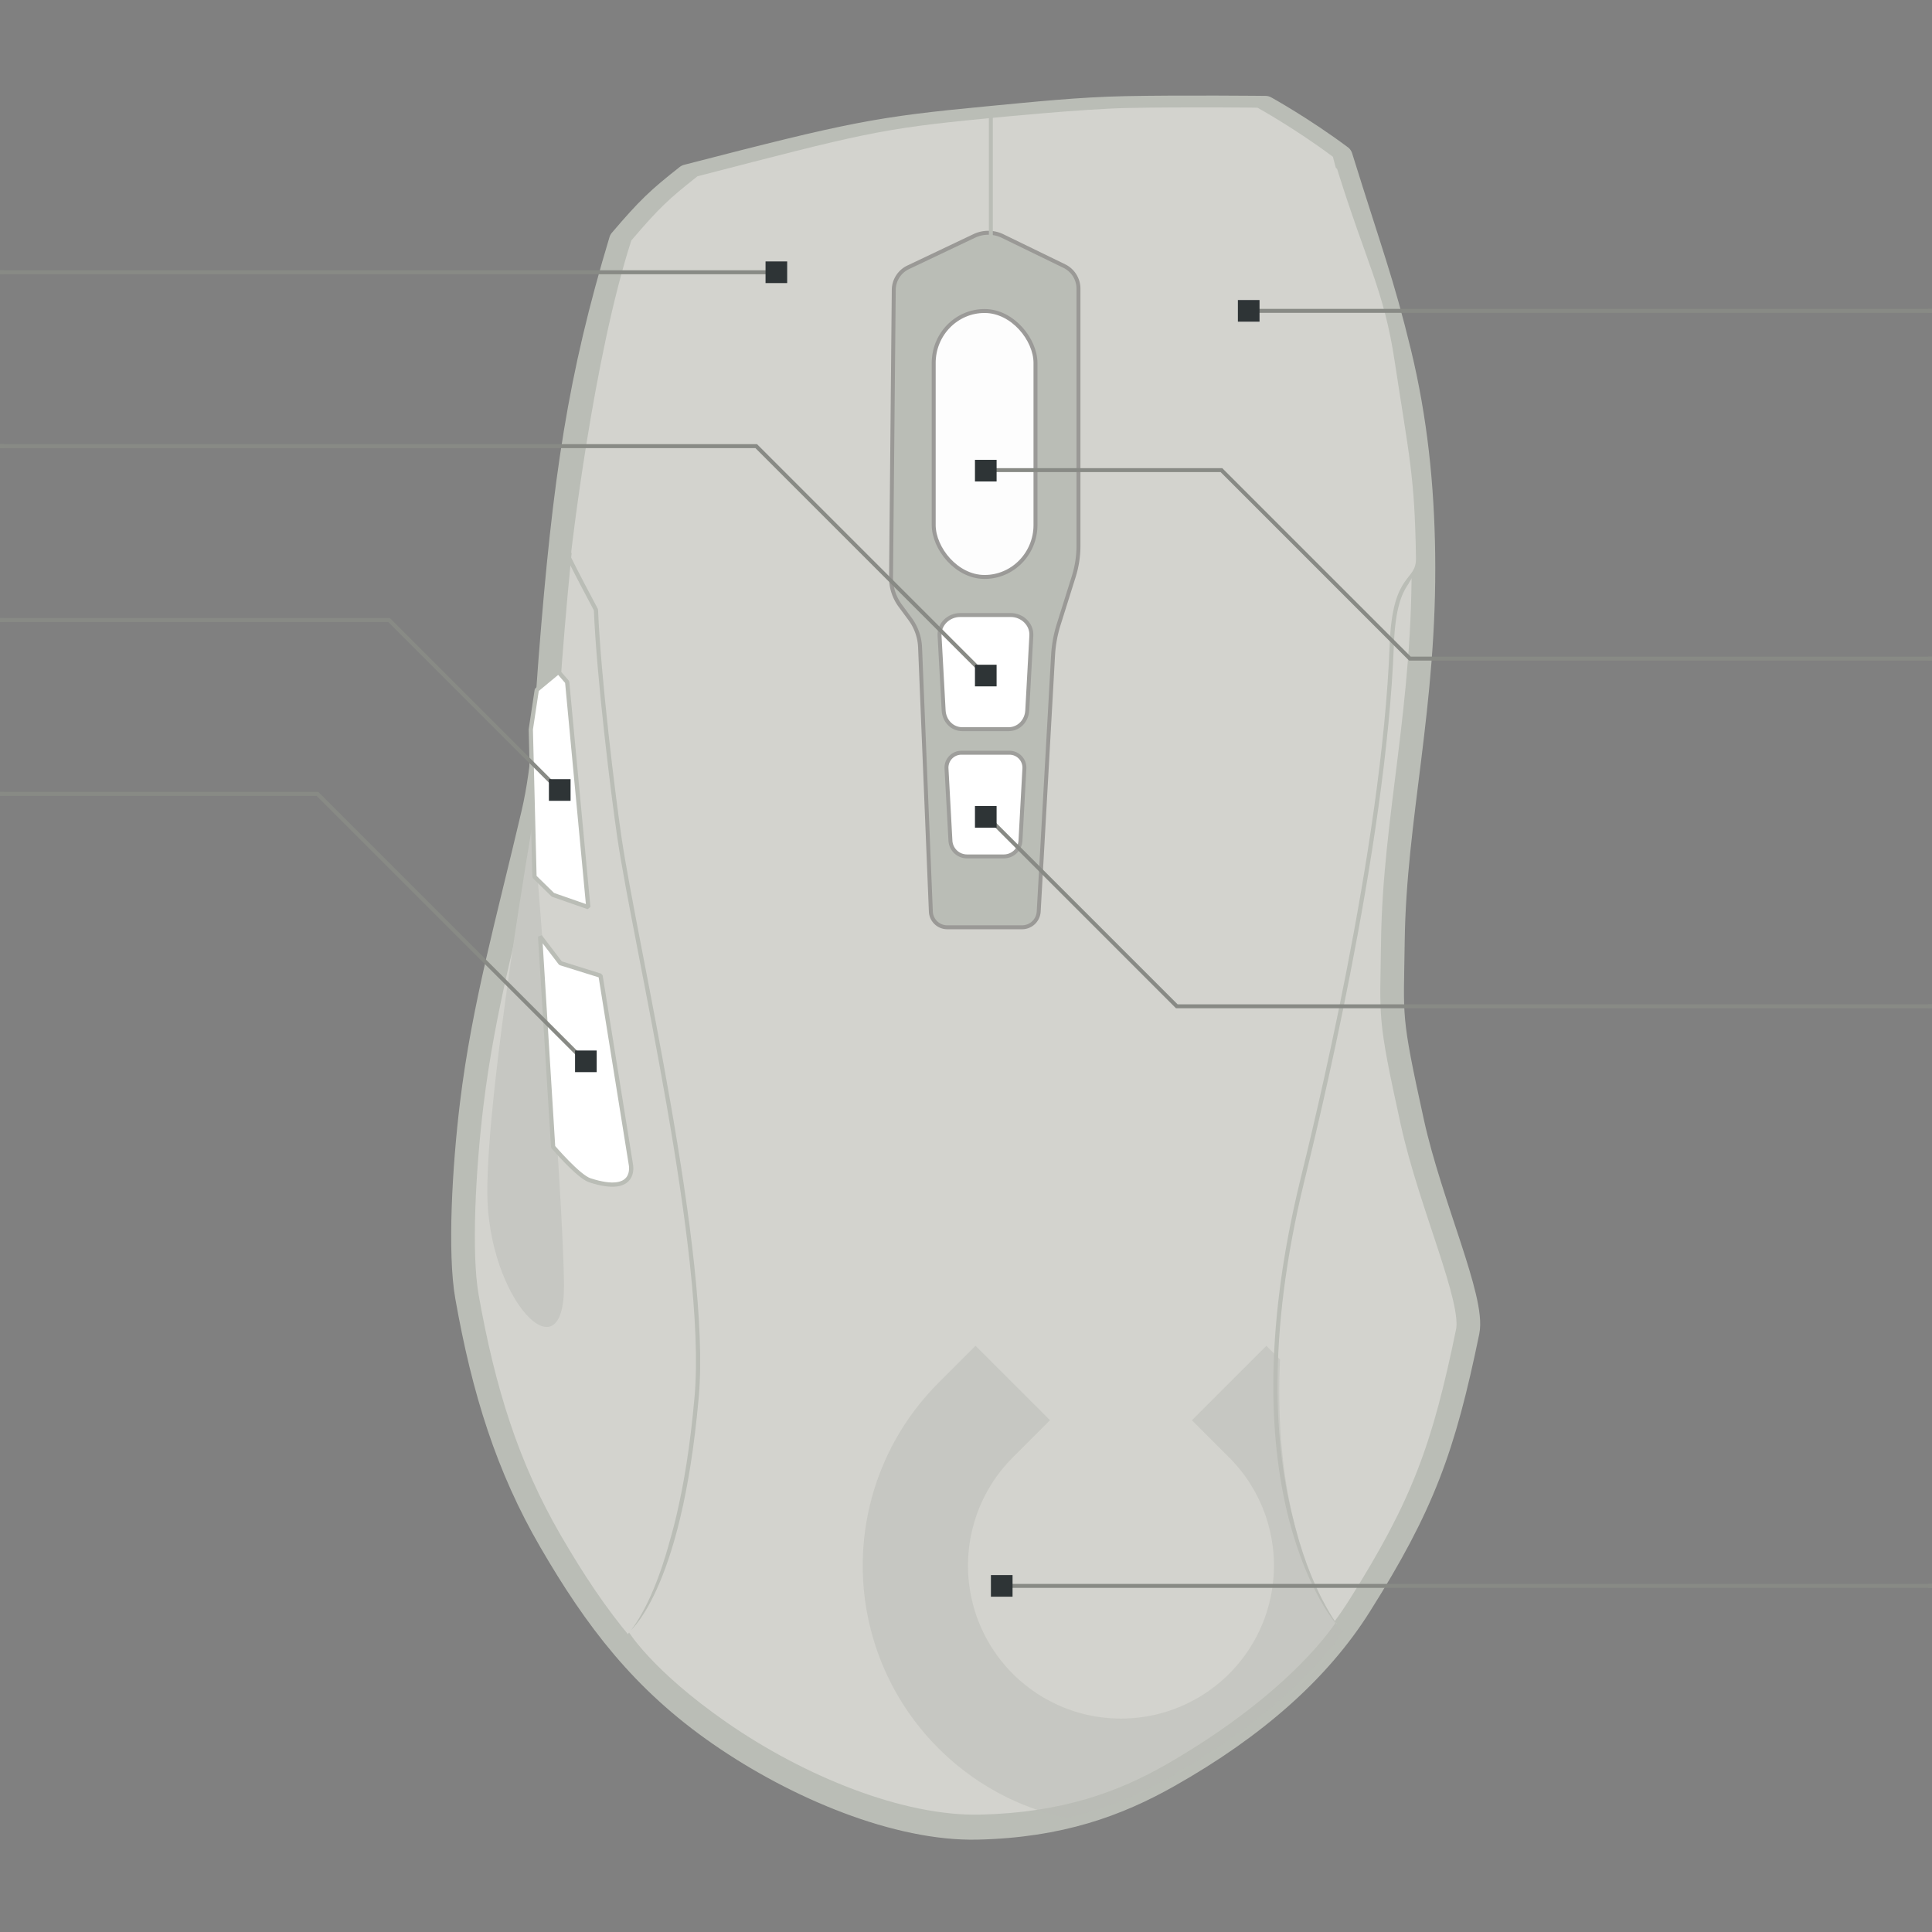 <?xml version="1.0" encoding="UTF-8" standalone="no"?>
<!-- Created with Inkscape (http://www.inkscape.org/) -->

<svg
   version="1.1"
   id="svg64"
   width="490"
   height="490"
   viewBox="0 0 490 490"
   sodipodi:docname="roccat-kone-pure.svg"
   inkscape:version="1.2.1 (9c6d41e410, 2022-07-14)"
   style="enable-background:new"
   xmlns:inkscape="http://www.inkscape.org/namespaces/inkscape"
   xmlns:sodipodi="http://sodipodi.sourceforge.net/DTD/sodipodi-0.dtd"
   xmlns="http://www.w3.org/2000/svg"
   xmlns:svg="http://www.w3.org/2000/svg"
   xmlns:rdf="http://www.w3.org/1999/02/22-rdf-syntax-ns#"
   xmlns:cc="http://creativecommons.org/ns#"
   xmlns:dc="http://purl.org/dc/elements/1.1/">
  <rect x="0" y="0" width="490" height="490" fill="#808080" stroke="none"/>
  <defs
     id="defs68">
    <inkscape:path-effect
       effect="fillet_chamfer"
       id="path-effect1423"
       is_visible="true"
       lpeversion="1"
       nodesatellites_param="F,0,0,1,0,4,0,1 @ F,0,0,1,0,4,0,1 @ F,0,0,1,0,4,0,1 @ F,0,0,1,0,4,0,1 @ F,0,0,1,0,4,0,1 @ F,0,0,1,0,4,0,1 @ F,0,0,1,0,4,0,1 @ F,0,0,1,0,4,0,1 @ F,0,0,1,0,4,0,1"
       unit="px"
       method="auto"
       mode="F"
       radius="4"
       chamfer_steps="1"
       flexible="false"
       use_knot_distance="true"
       apply_no_radius="true"
       apply_with_radius="true"
       only_selected="false"
       hide_knots="false" />
    <inkscape:path-effect
       effect="fillet_chamfer"
       id="path-effect1073"
       is_visible="true"
       lpeversion="1"
       nodesatellites_param="F,0,0,1,0,4,0,1 @ F,0,0,1,0,4,0,1 @ F,0,0,1,0,4,0,1 @ F,0,0,1,0,4,0,1"
       unit="px"
       method="auto"
       mode="F"
       radius="4"
       chamfer_steps="1"
       flexible="false"
       use_knot_distance="true"
       apply_no_radius="true"
       apply_with_radius="true"
       only_selected="false"
       hide_knots="false" />
    <clipPath
       clipPathUnits="userSpaceOnUse"
       id="clipPath1022">
      <path
         style="display:inline;fill:#c061cb;fill-opacity:1;stroke:none;stroke-width:1.08;stroke-linecap:butt;stroke-linejoin:round;stroke-miterlimit:4;stroke-dasharray:none;stroke-opacity:1;enable-background:new"
         d="m 338.132,205.772 c 2.892,-11.868 21.466,-86.781 23.468,-140.603 0.711,-19.104 6.992,-15.921 6.894,-22.631 -0.318,-21.788 -1.815,-26.75 -5.598,-51.765 -2.838,-18.762 -7.423,-25.778 -15.176,-50.696 -9.855,-7.362 -19.507,-12.695 -19.507,-12.695 0,0 -21.171,-0.23 -36.139,0.063 -11.968,0.234 -23.775,1.482 -35.696,2.616 -28.596,2.719 -35.026,3.98 -77.927,15.071 -7.427,5.866 -9.866,8.103 -17.13,16.619 -9.877,30.488 -15.565,80.713 -15.565,80.713 0,0 1.765,3.663 7.069,13.603 0.753,18.03 4.502,48.451 6.151,59.681 4.19,28.538 23.552,109.613 20.271,146.825 -4.559,51.721 -18.505,61.608 -18.505,61.608 0,0 6.132,10.405 26.181,24.301 20.046,13.894 46.136,24.678 66.696,24.205 21.408,-0.492 36.366,-5.868 49.487,-13.454 33.323,-19.266 44.367,-37.412 44.367,-37.412 0,0 -29.534,-33.188 -9.342,-116.05 z"
         id="path1024"
         inkscape:connector-curvature="0"
         sodipodi:nodetypes="ssssccssccccsscssscs"
         inkscape:label="interior" />
    </clipPath>
  </defs>
  <sodipodi:namedview
     pagecolor="#ffffff"
     bordercolor="#666666"
     borderopacity="1"
     objecttolerance="10"
     gridtolerance="10"
     guidetolerance="10"
     inkscape:pageopacity="0"
     inkscape:pageshadow="2"
     id="namedview66"
     showgrid="true"
     showguides="false"
     inkscape:showpageshadow="0"
     inkscape:pagecheckerboard="1"
     inkscape:deskcolor="#d1d1d1"
     inkscape:current-layer="Device" />
  <g
     inkscape:groupmode="layer"
     id="Device"
     inkscape:label="Device"
     style="display:inline;opacity:1"
     transform="translate(0,100)">
    <path
       sodipodi:nodetypes="sssssccssccssssssssss"
       inkscape:connector-curvature="0"
       id="outline"
       d="m 372.241,237.695 c 1.683,-8.172 -9.444,-32.178 -14.027,-53.008 -6.046,-27.477 -5.205,-26.098 -4.947,-45.953 0.41,-31.497 8.256,-59.574 7.728,-98.269 -0.237,-17.35 -1.963,-34.155 -6.063,-51.043 -4.386,-18.065 -7.272,-25.254 -14.867,-49.665 -9.655,-7.212 -19.11,-12.437 -19.11,-12.437 0,0 -20.74,-0.226 -35.404,0.062 -11.725,0.23 -23.292,1.452 -34.97,2.563 -28.015,2.664 -34.314,3.899 -76.342,14.765 -7.276,5.747 -9.666,7.938 -16.782,16.282 -10.436,34.639 -14.276,60.062 -17.897,106.471 -1.013,12.984 -1.544,26.848 -4.345,38.827 -6.347,27.143 -12.536,48.733 -15.576,73.711 -1.967,16.165 -3.169,37.759 -1.213,48.837 4.233,23.976 10.326,43.338 21.219,62.086 11.459,19.72 23.25,35.323 42.891,48.936 19.638,13.611 45.197,24.176 65.34,23.713 20.973,-0.482 35.553,-5.878 48.481,-13.181 21.997,-12.425 38.165,-26.799 48.464,-43.141 16.073,-25.504 21.313,-39.899 27.422,-69.555 z"
       style="display:inline;fill:#d3d3ce;fill-opacity:1;stroke:#babdb6;stroke-width:6;stroke-linecap:butt;stroke-linejoin:round;stroke-miterlimit:4;stroke-dasharray:none;stroke-opacity:1;enable-background:new"
       inkscape:label="outline" />
    <path
       style="fill:#c6c7c2;fill-opacity:1;stroke:none;stroke-width:1px;stroke-linecap:butt;stroke-linejoin:miter;stroke-opacity:1"
       d="m 135.196,108.152 c 0,0 7.699,94.023 7.838,117.858 0.139,23.835 -19.436,3.467 -19.438,-23.737 -9.8e-4,-27.205 11.599,-94.12 11.599,-94.12 z"
       id="path1162" />
    <g
       id="g267"
       clip-path="url(#clipPath1022)"
       transform="matrix(0.98,0,0,0.98,5.2423251e-5,-1.539)"
       style="stroke-width:1.021">
      <path
         style="display:inline;opacity:1;fill:#d3d3ce;fill-opacity:1;stroke:#babdb6;stroke-width:1.088;stroke-linecap:butt;stroke-linejoin:round;stroke-miterlimit:4;stroke-dasharray:none;stroke-opacity:1;enable-background:new"
         d="m 337.043,205.022 c 2.853,-11.709 21.178,-85.615 23.153,-138.714 0.701,-18.847 6.898,-15.707 6.801,-22.327 -0.314,-21.495 -1.79,-26.391 -5.523,-51.069 -2.8,-18.51 -7.323,-25.432 -14.972,-50.014 -9.723,-7.263 -19.245,-12.524 -19.245,-12.524 0,0 -20.886,-0.227 -35.654,0.062 -11.808,0.231 -23.456,1.462 -35.216,2.581 -28.212,2.683 -34.555,3.927 -76.879,14.869 -7.327,5.788 -9.734,7.994 -16.9,16.396 -9.744,30.079 -15.356,79.629 -15.356,79.629 0,0 1.741,3.614 6.974,13.42 0.743,17.787 4.442,47.8 6.068,58.879 4.134,28.155 23.235,108.14 19.999,144.852 -4.498,51.026 -18.256,60.78 -18.256,60.78 0,0 6.05,10.265 25.829,23.974 19.776,13.707 45.516,24.346 65.8,23.88 21.121,-0.485 35.877,-5.789 48.822,-13.273 32.875,-19.007 43.771,-36.909 43.771,-36.909 0,0 -29.137,-32.742 -9.217,-114.491 z"
         id="interior"
         inkscape:connector-curvature="0"
         sodipodi:nodetypes="ssssccssccccsscssscs"
         inkscape:label="interior" />
      <g
         id="led0"
         inkscape:label="led0"
         transform="matrix(2.365,0,0,2.365,-353.575,-541.027)"
         style="display:inline;stroke-width:1.021">
        <path
           style="color:#000000;display:inline;overflow:visible;fill:none;fill-opacity:1;stroke:#babdb6;stroke-width:11.519;stroke-linecap:square;stroke-linejoin:bevel;stroke-miterlimit:4;stroke-dasharray:none;stroke-opacity:0.5"
           id="led0-3"
           sodipodi:type="arc"
           sodipodi:cx="-357.60452"
           sodipodi:cy="272.16962"
           sodipodi:rx="22.499123"
           sodipodi:ry="22.499123"
           sodipodi:start="0.78539816"
           sodipodi:end="5.4977871"
           sodipodi:arc-type="arc"
           d="m -341.695,288.079 a 22.499,22.499 0 0 1 -31.819,0 22.499,22.499 0 0 1 -10e-6,-31.819 22.499,22.499 0 0 1 31.819,-10e-6"
           sodipodi:open="true"
           transform="rotate(-90)"
           inkscape:label="path883" />
      </g>
    </g>
    <path
       style="display:inline;opacity:1;fill:#d3d3ce;fill-opacity:1;stroke:none;stroke-width:1.08;stroke-linecap:butt;stroke-linejoin:round;stroke-miterlimit:4;stroke-dasharray:none;stroke-opacity:1;enable-background:new"
       d="m 251.167,-70.056 c 0,0 -0.795,0.08 -1.234,0.122 -26.893,2.579 -31.68,3.951 -73.033,14.642 -7.276,5.747 -9.664,7.938 -16.781,16.281 -9.676,29.868 -15.25,79.074 -15.25,79.074 0,0 1.728,3.587 6.924,13.325 0.227,5.445 1.253,12.045 1.892,18.89 0.37,3.96 1.215,11.94 1.215,11.94 h 72.115 l -3.765,-98.371 c -0.336,-8.789 6.429,-15.877 14.413,-15.877 h 13.183 z"
       id="button0"
       inkscape:connector-curvature="0"
       sodipodi:nodetypes="ccccccscccscc" />
    <path
       style="display:inline;opacity:1;fill:#d3d3ce;fill-opacity:1;stroke:none;stroke-width:1.08;stroke-linecap:butt;stroke-linejoin:round;stroke-miterlimit:4;stroke-dasharray:none;stroke-opacity:1;enable-background:new"
       d="m 309.339,-72.756 c -7.018,-0.02 -15.87,-0.005 -23.203,0.139 -11.725,0.23 -34.97,2.562 -34.97,2.562 l -0.321,40.026 h 11.363 c 7.984,0 14.635,7.084 14.41,15.877 l -4.585,98.371 h 78.565 c 0.574,-6.197 1.142,-12.663 1.382,-19.536 0.718,-20.502 6.33,-19.834 6.427,-24.549 -0.311,-21.345 -2.464,-30.288 -6.307,-51.04 -3.703,-19.994 -7.279,-22.821 -14.044,-49.335 -9.655,-7.212 -19.11,-12.437 -19.11,-12.437 0,0 -2.59,-0.056 -9.608,-0.077 z"
       id="button1"
       inkscape:connector-curvature="0"
       sodipodi:nodetypes="ssccscccscsccss" />
    <path
       style="fill:#babdb6;fill-opacity:1;stroke:#9a9996;stroke-width:1px;stroke-linecap:butt;stroke-linejoin:miter;stroke-opacity:1"
       d="m 247.083,-40.158 -16.753,7.959 a 6.396,6.396 122.567 0 0 -3.651,5.716 l -0.691,72.88 a 11.958,11.958 72.048 0 0 2.338,7.217 l 2.487,3.367 a 13.038,13.038 70.609 0 1 2.539,7.214 l 2.733,66.989 a 4.166,4.166 43.832 0 0 4.163,3.997 h 18.967 a 4.23,4.23 136.604 0 0 4.224,-3.994 l 3.643,-64.993 a 32.015,32.015 100.33 0 1 1.423,-7.81 l 3.82,-12.153 a 26.062,26.062 98.726 0 0 1.2,-7.816 v -65.185 a 6.394,6.394 57.971 0 0 -3.597,-5.75 l -15.634,-7.606 a 8.32,8.32 0.266 0 0 -7.21,-0.033 z"
       id="path1420"
       sodipodi:nodetypes="cccccccccc"
       inkscape:path-effect="#path-effect1423"
       inkscape:original-d="m 250.69575,-41.874375 -23.97949,11.391298 -0.76719,80.880108 7.23915,9.802188 3.05862,74.981901 h 26.96718 l 4.09033,-72.980313 6.2196,-19.784782 v -73.184898 z" />
    <rect
       style="display:inline;opacity:0.97;fill:#ffffff;fill-opacity:1;stroke:#9a9996;stroke-width:1;stroke-linejoin:bevel;stroke-miterlimit:4;stroke-dasharray:none;stroke-opacity:1;paint-order:normal;enable-background:new"
       id="button2"
       width="25.813"
       height="67.452"
       x="236.81"
       y="-21.124"
       ry="13.175"
       inkscape:label="button2"
       rx="13.175" />
    <path
       id="button7"
       style="display:inline;opacity:1;fill:#ffffff;fill-opacity:1;stroke:#9e9e9b;stroke-width:1;stroke-linejoin:bevel;stroke-dasharray:none;stroke-opacity:1;enable-background:new"
       inkscape:label="button7"
       d="m 243.512,55.985 h 12.841 c 2.892,0 5.377,2.332 5.219,5.219 l -1.038,18.981 c -0.144,2.63 -2.12,4.754 -4.754,4.754 h -11.696 c -2.634,0 -4.61,-2.124 -4.754,-4.754 l -1.038,-18.981 c -0.158,-2.887 2.328,-5.219 5.219,-5.219 z"
       sodipodi:nodetypes="sssssssss" />
    <path
       style="font-variation-settings:normal;display:inline;opacity:1;fill:#ffffff;fill-opacity:1;stroke:#9e9e9b;stroke-width:1;stroke-linecap:butt;stroke-linejoin:bevel;stroke-miterlimit:4;stroke-dasharray:none;stroke-dashoffset:0;stroke-opacity:1;paint-order:normal;enable-background:new;stop-color:#000000;stop-opacity:1"
       d="m 243.837,90.912 h 12.19 a 3.788,3.788 46.558 0 1 3.783,3.994 l -0.997,18.306 a 4.224,4.224 136.558 0 1 -4.217,3.994 h -9.327 a 4.224,4.224 43.442 0 1 -4.217,-3.994 l -0.997,-18.306 a 3.788,3.788 133.442 0 1 3.783,-3.994 z"
       id="button8"
       inkscape:connector-curvature="0"
       sodipodi:nodetypes="ccccc"
       inkscape:label="button8"
       inkscape:path-effect="#path-effect1073"
       inkscape:original-d="m 239.83726,90.912245 h 20.18998 l -1.43148,26.293825 h -17.32702 z" />
    <path
       style="display:inline;opacity:1;fill:#ffffff;fill-opacity:1;stroke:#babdb6;stroke-width:1.08;stroke-linecap:butt;stroke-linejoin:bevel;stroke-miterlimit:4;stroke-dasharray:none;stroke-opacity:1;paint-order:normal;enable-background:new"
       d="m 160.005,195.371 -7.692,-47.911 -10.164,-3.175 -5.163,-6.772 3.299,53.362 c 0,0 6.422,7.534 9.31,8.473 12.124,3.942 10.411,-3.977 10.411,-3.977 z"
       id="button4"
       inkscape:connector-curvature="0"
       sodipodi:nodetypes="cccccsc"
       inkscape:label="button4" />
    <path
       style="display:inline;fill:#ffffff;fill-opacity:1;stroke:#babdb6;stroke-width:1.08;stroke-linecap:butt;stroke-linejoin:bevel;stroke-miterlimit:4;stroke-dasharray:none;stroke-opacity:1;enable-background:new"
       d="m 149.209,130.079 -5.361,-57.097 -2.218,-2.569 -5.488,4.554 -1.518,10.041 0.934,37.369 4.667,4.566 z"
       id="button3"
       inkscape:connector-curvature="0"
       sodipodi:nodetypes="cccccccc"
       inkscape:label="button3" />
    <path
       style="display:inline;fill:none;stroke:#babdb6;stroke-width:1px;stroke-linecap:butt;stroke-linejoin:miter;stroke-opacity:1"
       d="M 251.304,-30.174 V -70.94"
       id="divider"
       inkscape:connector-curvature="0"
       sodipodi:nodetypes="cc"
       inkscape:label="divider" />
  </g>
  <g
     inkscape:groupmode="layer"
     id="LEDs"
     inkscape:label="LEDs"
     style="display:inline"
     transform="translate(0,100)">
    <g
       id="led0-path"
       inkscape:label="led0-path"
       transform="matrix(0.98,0,0,0.98,-29.39,-1.539)"
       style="stroke-width:1.021">
      <rect
         y="309.456"
         x="529"
         height="1"
         width="1"
         id="led0-leader"
         style="color:#000000;text-align:start;display:inline;overflow:visible;fill:#888a85;fill-opacity:1;stroke:none;stroke-width:1.021;stroke-linecap:round;enable-background:new"
         inkscape:label="led0-leader" />
      <path
         sodipodi:nodetypes="cc"
         inkscape:connector-curvature="0"
         id="path10022"
         d="M 530,309.956 H 289.236"
         style="fill:none;stroke:#888a85;stroke-width:1.021px;stroke-linecap:butt;stroke-linejoin:miter;stroke-opacity:1;enable-background:new" />
      <rect
         y="307.156"
         x="286.438"
         height="5.6"
         width="5.6"
         id="rect968-6-7"
         style="color:#000000;display:inline;overflow:visible;opacity:1;fill:#2e3436;fill-opacity:1;stroke:none;stroke-width:1.633;stroke-linecap:square;stroke-linejoin:miter;stroke-miterlimit:4;stroke-dasharray:none;stroke-dashoffset:0;stroke-opacity:1;marker:none;marker-start:none;marker-mid:none;marker-end:none;paint-order:normal;enable-background:new" />
    </g>
  </g>
  <g
     inkscape:groupmode="layer"
     id="Buttons"
     inkscape:label="Buttons"
     style="display:inline"
     transform="translate(0,100)">
    <g
       id="button1-path"
       inkscape:label="button1-path"
       transform="matrix(0.98,0,0,0.98,5.2423251e-5,-60.319)"
       style="stroke-width:1.021">
      <rect
         y="39.456"
         x="499"
         height="1"
         width="1"
         id="button1-leader"
         style="color:#000000;text-align:start;display:inline;overflow:visible;fill:#888a85;fill-opacity:1;stroke:none;stroke-width:1.021;stroke-linecap:round;enable-background:new"
         inkscape:label="button1-leader" />
      <path
         sodipodi:nodetypes="cc"
         inkscape:connector-curvature="0"
         id="path9812"
         d="m 500,39.956 -177.006,4.59e-4"
         style="fill:none;stroke:#888a85;stroke-width:1.021px;stroke-linecap:butt;stroke-linejoin:miter;stroke-opacity:1;enable-background:new" />
      <rect
         y="37.156"
         x="320.365"
         height="5.6"
         width="5.6"
         id="rect968-5-5-6"
         style="color:#000000;display:inline;overflow:visible;opacity:1;fill:#2e3436;fill-opacity:1;stroke:none;stroke-width:1.633;stroke-linecap:square;stroke-linejoin:miter;stroke-miterlimit:4;stroke-dasharray:none;stroke-dashoffset:0;stroke-opacity:1;marker:none;marker-start:none;marker-mid:none;marker-end:none;paint-order:normal;enable-background:new" />
    </g>
    <g
       id="button2-path"
       transform="matrix(0.98,0,0,0.98,5.2423251e-5,-60.319)"
       inkscape:label="button2-path"
       style="stroke-width:1.021">
      <rect
         y="129.456"
         x="499"
         height="1"
         width="1"
         id="button2-leader"
         style="color:#000000;text-align:start;display:inline;overflow:visible;fill:#888a85;fill-opacity:1;stroke:none;stroke-width:1.021;stroke-linecap:round;enable-background:new"
         inkscape:label="button2-leader" />
      <path
         sodipodi:nodetypes="ccc"
         inkscape:connector-curvature="0"
         id="path9850"
         d="m 500,129.956 -135.111,4.6e-4 -48.782,-48.782 h -60.81"
         style="fill:none;stroke:#888a85;stroke-width:1.021px;stroke-linecap:butt;stroke-linejoin:miter;stroke-opacity:1;enable-background:new" />
      <rect
         y="78.513"
         x="252.319"
         height="5.6"
         width="5.6"
         id="rect968-5"
         style="color:#000000;display:inline;overflow:visible;opacity:1;fill:#2e3436;fill-opacity:1;stroke:none;stroke-width:1.633;stroke-linecap:square;stroke-linejoin:miter;stroke-miterlimit:4;stroke-dasharray:none;stroke-dashoffset:0;stroke-opacity:1;marker:none;marker-start:none;marker-mid:none;marker-end:none;paint-order:normal;enable-background:new" />
    </g>
    <g
       id="button8-path"
       inkscape:label="button8-path"
       transform="matrix(0.98,0,0,0.98,5.2423251e-5,-1.539)"
       style="stroke-width:1.021">
      <rect
         y="159.456"
         x="499"
         height="1"
         width="1"
         id="button8-leader"
         style="color:#000000;text-align:start;display:inline;overflow:visible;fill:#888a85;fill-opacity:1;stroke:none;stroke-width:1.021;stroke-linecap:round;enable-background:new"
         inkscape:label="button8-leader" />
      <path
         sodipodi:nodetypes="ccc"
         inkscape:connector-curvature="0"
         id="path9869"
         d="m 500,159.956 -195.447,4.5e-4 -49.385,-49.385"
         style="fill:none;stroke:#888a85;stroke-width:1.021px;stroke-linecap:butt;stroke-linejoin:miter;stroke-opacity:1;enable-background:new" />
      <rect
         y="108.133"
         x="252.319"
         height="5.6"
         width="5.6"
         id="rect968-6"
         style="color:#000000;display:inline;overflow:visible;opacity:1;fill:#2e3436;fill-opacity:1;stroke:none;stroke-width:1.633;stroke-linecap:square;stroke-linejoin:miter;stroke-miterlimit:4;stroke-dasharray:none;stroke-dashoffset:0;stroke-opacity:1;marker:none;marker-start:none;marker-mid:none;marker-end:none;paint-order:normal;enable-background:new" />
    </g>
    <g
       id="button0-path"
       inkscape:label="button0-path"
       transform="matrix(0.98,0,0,0.98,5.2423251e-5,-99.506)"
       style="stroke-width:1.021">
      <path
         sodipodi:nodetypes="cc"
         inkscape:connector-curvature="0"
         id="path9897"
         d="m 0,69.956 200.955,4.67e-4"
         style="fill:none;stroke:#888a85;stroke-width:1.021px;stroke-linecap:butt;stroke-linejoin:miter;stroke-opacity:1;enable-background:new" />
      <rect
         y="69.456"
         x="0"
         height="1"
         width="1"
         id="button0-leader"
         style="color:#000000;text-align:end;display:inline;overflow:visible;fill:#888a85;fill-opacity:1;stroke:none;stroke-width:1.021;stroke-linecap:round;enable-background:new"
         inkscape:label="button0-leader" />
      <rect
         y="67.156"
         x="198.122"
         height="5.6"
         width="5.6"
         id="rect968-5-5"
         style="color:#000000;display:inline;overflow:visible;opacity:1;fill:#2e3436;fill-opacity:1;stroke:none;stroke-width:1.633;stroke-linecap:square;stroke-linejoin:miter;stroke-miterlimit:4;stroke-dasharray:none;stroke-dashoffset:0;stroke-opacity:1;marker:none;marker-start:none;marker-mid:none;marker-end:none;paint-order:normal;enable-background:new" />
    </g>
    <g
       id="button7-path"
       inkscape:label="button7-path"
       transform="matrix(0.98,0,0,0.98,5.2423251e-5,-99.506)"
       style="stroke-width:1.021">
      <path
         sodipodi:nodetypes="ccc"
         inkscape:connector-curvature="0"
         id="path9901"
         d="m 0,114.956 195.712,4.7e-4 59.447,59.447"
         style="fill:none;stroke:#888a85;stroke-width:1.021px;stroke-linecap:butt;stroke-linejoin:miter;stroke-opacity:1;enable-background:new" />
      <rect
         y="114.456"
         x="0"
         height="1"
         width="1"
         id="button7-leader"
         style="color:#000000;text-align:end;display:inline;overflow:visible;fill:#888a85;fill-opacity:1;stroke:none;stroke-width:1.021;stroke-linecap:round;enable-background:new"
         inkscape:label="button7-leader" />
      <rect
         y="171.529"
         x="252.319"
         height="5.6"
         width="5.6"
         id="rect968-7"
         style="color:#000000;display:inline;overflow:visible;opacity:1;fill:#2e3436;fill-opacity:1;stroke:none;stroke-width:1.633;stroke-linecap:square;stroke-linejoin:miter;stroke-miterlimit:4;stroke-dasharray:none;stroke-dashoffset:0;stroke-opacity:1;marker:none;marker-start:none;marker-mid:none;marker-end:none;paint-order:normal;enable-background:new" />
    </g>
    <g
       id="button3-path"
       inkscape:label="button3-path"
       transform="matrix(0.98,0,0,0.98,5.2423251e-5,-99.506)"
       style="stroke-width:1.021">
      <path
         sodipodi:nodetypes="ccc"
         inkscape:connector-curvature="0"
         id="path9903"
         d="m 0,159.956 100.691,4.5e-4 44.752,44.752"
         style="fill:none;stroke:#888a85;stroke-width:1.021px;stroke-linecap:butt;stroke-linejoin:miter;stroke-opacity:1;enable-background:new" />
      <rect
         y="159.456"
         x="0"
         height="1"
         width="1"
         id="button3-leader"
         style="color:#000000;text-align:end;display:inline;overflow:visible;fill:#888a85;fill-opacity:1;stroke:none;stroke-width:1.021;stroke-linecap:round;enable-background:new"
         inkscape:label="button3-leader" />
      <rect
         y="201.145"
         x="142.061"
         height="5.6"
         width="5.6"
         id="rect968"
         style="color:#000000;display:inline;overflow:visible;opacity:1;fill:#2e3436;fill-opacity:1;stroke:none;stroke-width:1.633;stroke-linecap:square;stroke-linejoin:miter;stroke-miterlimit:4;stroke-dasharray:none;stroke-dashoffset:0;stroke-opacity:1;marker:none;marker-start:none;marker-mid:none;marker-end:none;paint-order:normal;enable-background:new" />
    </g>
    <g
       id="button4-path"
       inkscape:label="button4-path"
       transform="matrix(0.98,0,0,0.98,5.2423251e-5,-99.506)"
       style="stroke-width:1.021">
      <path
         sodipodi:nodetypes="ccc"
         inkscape:connector-curvature="0"
         id="path9905"
         d="m 0,204.956 82.163,4.5e-4 69.613,69.613"
         style="fill:none;stroke:#888a85;stroke-width:1.021px;stroke-linecap:butt;stroke-linejoin:miter;stroke-opacity:1;enable-background:new" />
      <rect
         y="204.456"
         x="0"
         height="1"
         width="1"
         id="button4-leader"
         style="color:#000000;text-align:end;display:inline;overflow:visible;fill:#888a85;fill-opacity:1;stroke:none;stroke-width:1.021;stroke-linecap:round;enable-background:new"
         inkscape:label="button4-leader" />
      <rect
         style="color:#000000;display:inline;overflow:visible;opacity:1;fill:#2e3436;fill-opacity:1;stroke:none;stroke-width:1.633;stroke-linecap:square;stroke-linejoin:miter;stroke-miterlimit:4;stroke-dasharray:none;stroke-dashoffset:0;stroke-opacity:1;marker:none;marker-start:none;marker-mid:none;marker-end:none;paint-order:normal;enable-background:new"
         id="rect968-3"
         width="5.6"
         height="5.6"
         x="148.823"
         y="271.365" />
    </g>
  </g>
</svg>
